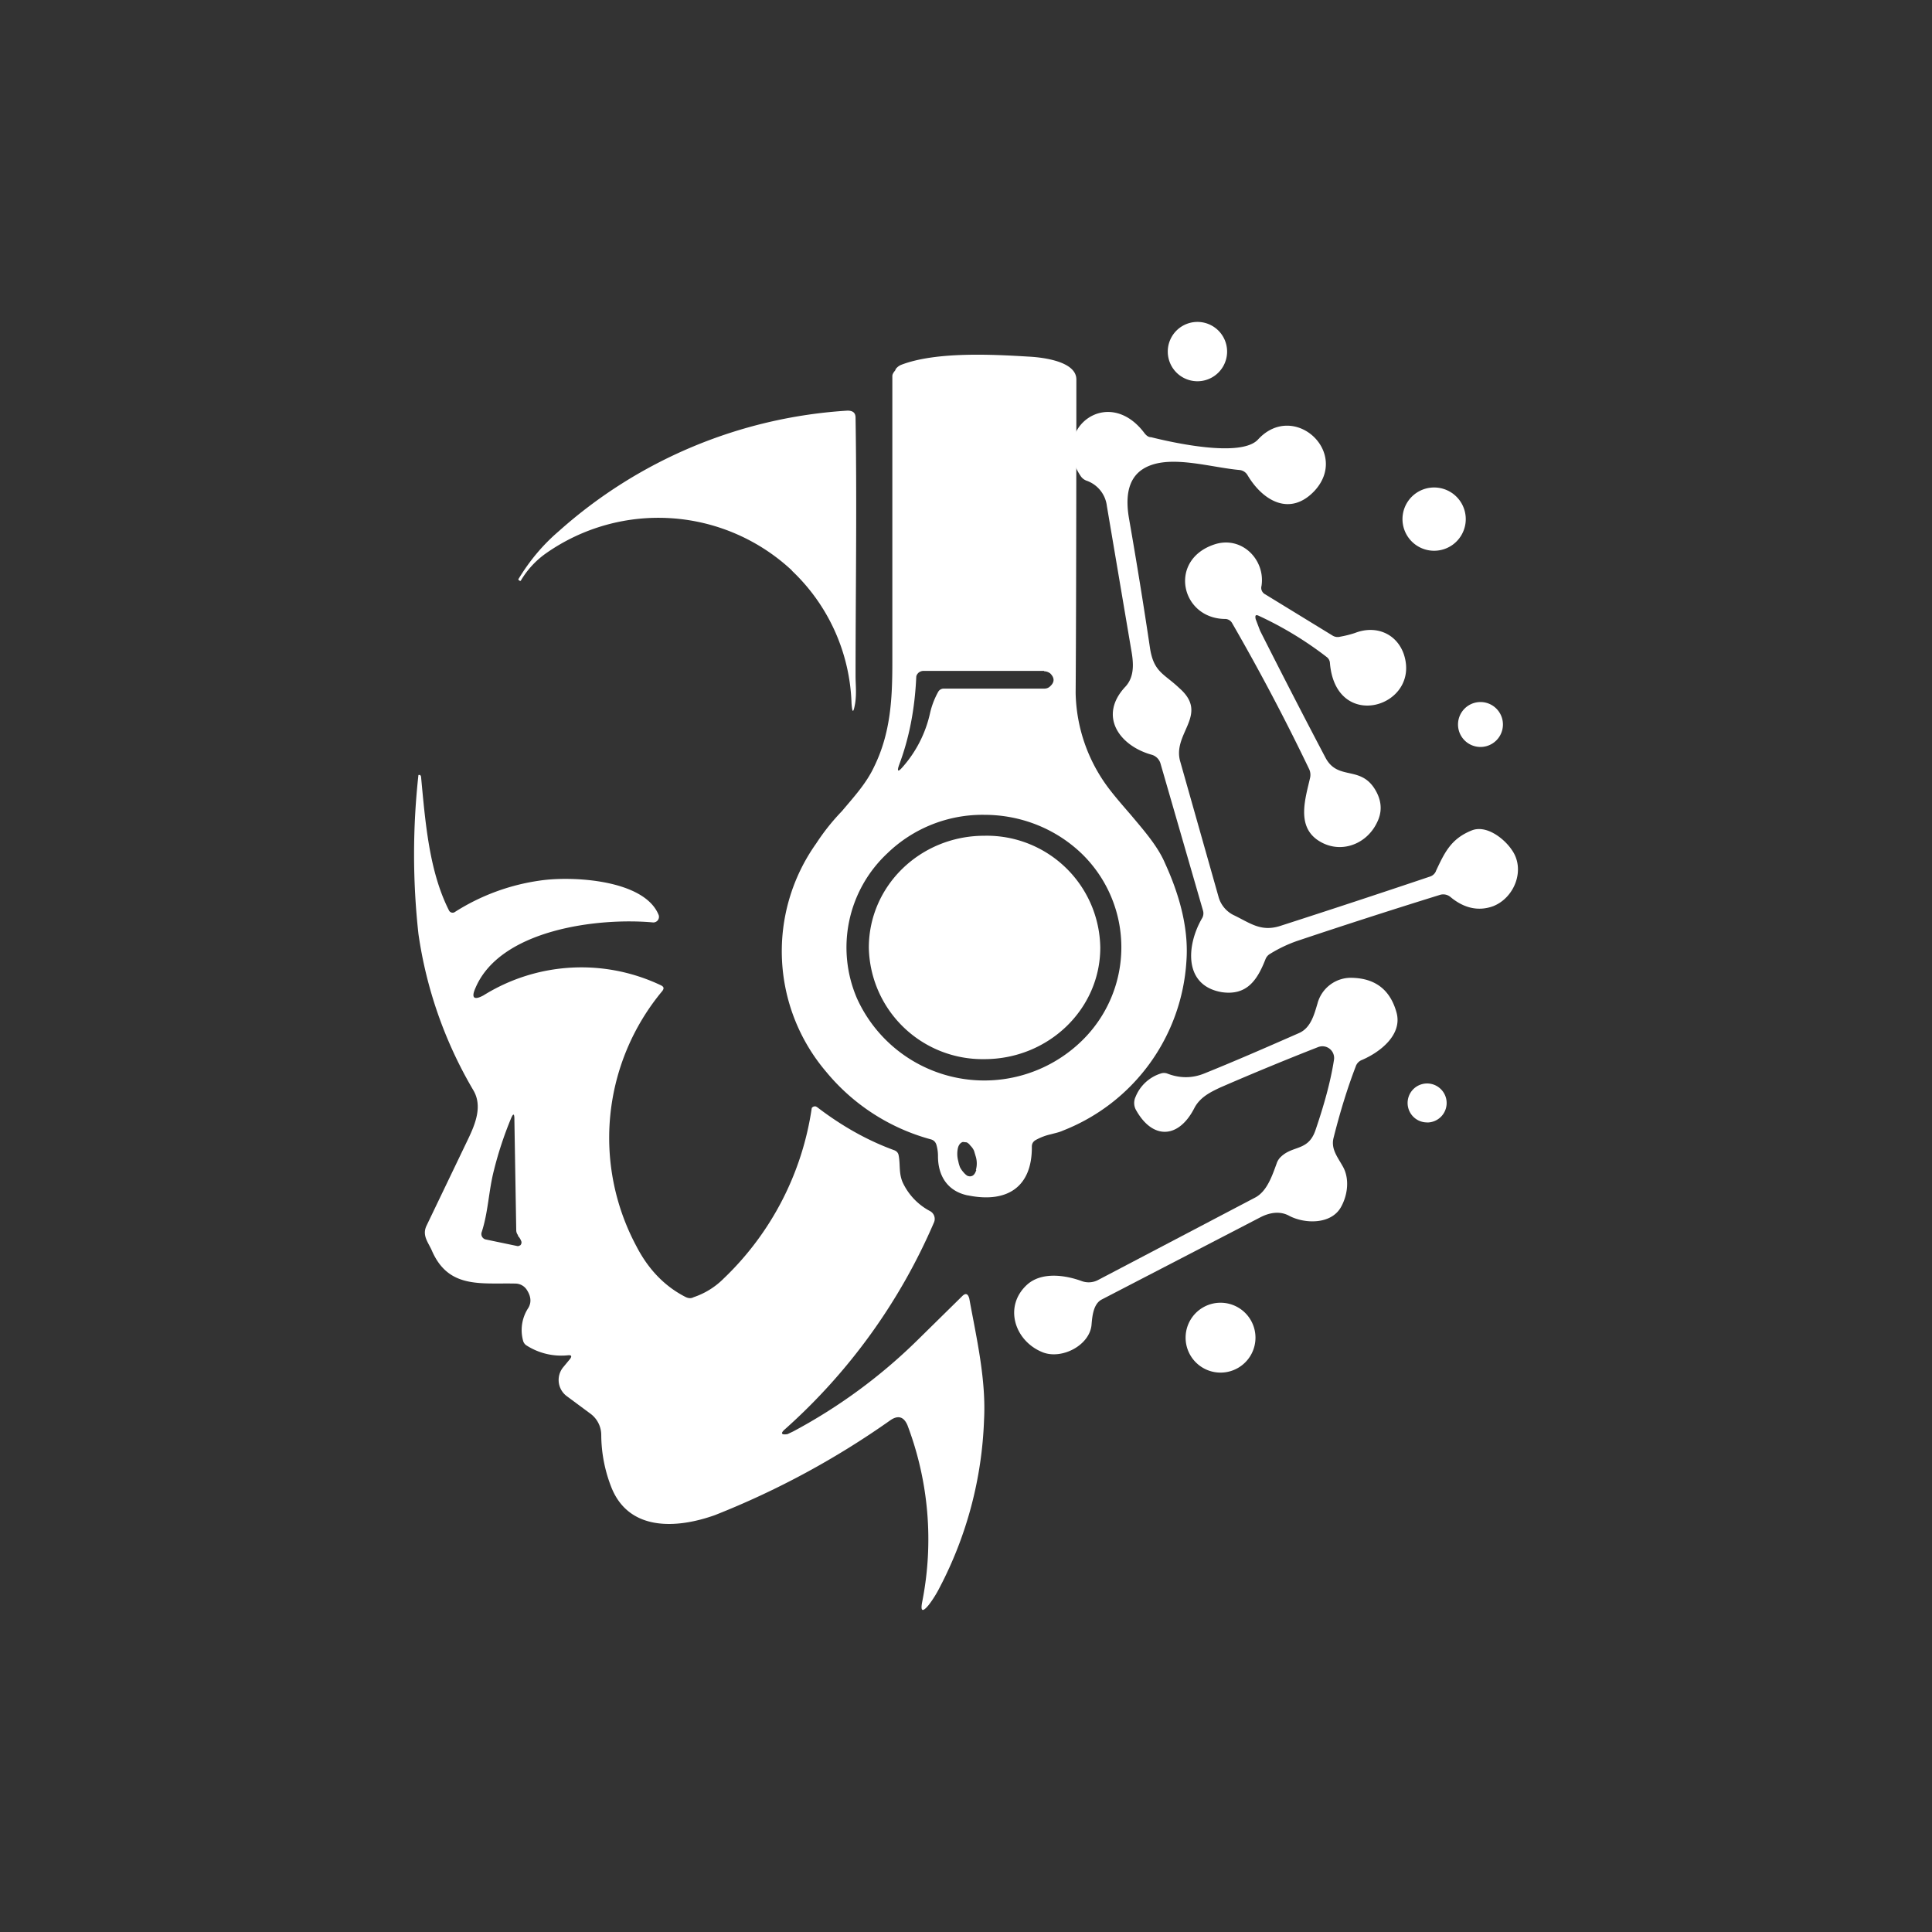 <svg xmlns="http://www.w3.org/2000/svg" width="24" height="24" fill="none" viewBox="0 0 24 24">
    <rect x="0" y="0" width="24" height="24" fill="#333333" stroke="none"/>
    <path fill="#fff" d="M14.875 4.736a.368.368 0 1 0 0-.737.368.368 0 0 0 0 .737m-5.038 2.35a2.43 2.43 0 0 0-3.058-.21 1.1 1.1 0 0 0-.307.333q-.007.015-.023 0c-.009 0-.013-.013-.004-.023.137-.224.297-.416.494-.585a5.93 5.93 0 0 1 3.589-1.5c.063 0 .1.024.1.088.018 1.124 0 2.194 0 3.209 0 .105.014.215-.005.338-.022.128-.036.124-.045 0a2.37 2.37 0 0 0-.74-1.646zm8 3.735c.106-.224.183-.398.44-.503.182-.078.406.096.502.238.174.242.037.594-.228.7-.183.068-.366.027-.535-.115a.14.14 0 0 0-.133-.023q-.89.276-1.773.572a1.7 1.7 0 0 0-.334.16.13.13 0 0 0-.055.064c-.1.256-.229.457-.544.411-.476-.082-.439-.58-.247-.914a.12.12 0 0 0 .014-.1l-.526-1.82a.16.16 0 0 0-.11-.115c-.402-.11-.672-.484-.324-.85.114-.128.096-.302.068-.457l-.302-1.783a.38.38 0 0 0-.256-.316.15.15 0 0 1-.068-.054c-.389-.572.334-1.153.795-.53.023.027.046.045.078.045.256.064 1.12.26 1.33.027.444-.48 1.143.16.7.64-.302.32-.64.128-.832-.196a.13.13 0 0 0-.105-.064c-.343-.032-.8-.174-1.107-.055-.237.091-.32.31-.26.658q.144.824.26 1.605c.046.306.174.32.366.503.375.329-.091.558.01.91l.475 1.678a.36.36 0 0 0 .183.228c.21.1.342.215.585.137q.9-.29 1.86-.613a.12.12 0 0 0 .074-.068m-.1-3.987a.393.393 0 1 0 .12-.776.393.393 0 0 0-.12.776"/>
    <path fill="#fff" d="m15.598 7.69.055.145q.416.824.813 1.578c.16.301.458.073.64.439q.09.185 0 .365c-.137.288-.484.403-.75.21-.246-.182-.141-.507-.082-.763a.17.17 0 0 0-.009-.105 27 27 0 0 0-.96-1.82.1.1 0 0 0-.091-.05c-.544-.009-.704-.727-.137-.923.342-.12.644.183.594.512a.09.09 0 0 0 .046.105l.836.512a.12.12 0 0 0 .096.014q.095-.017.183-.046c.256-.1.512.004.604.256.228.658-.841.992-.915.119a.1.1 0 0 0-.036-.073 4.4 4.4 0 0 0-.841-.512c-.046-.023-.055-.01-.046.036m2.793 1.59a.279.279 0 1 0 0-.558.279.279 0 0 0 0 .558m-8.608 8.536.068-.032a6.7 6.7 0 0 0 1.55-1.139l.549-.54q.066-.068.091.028c.091.498.21 1.006.183 1.509a4.85 4.85 0 0 1-.549 2.075 1.4 1.4 0 0 1-.137.22q-.117.143-.082-.037a4 4 0 0 0-.183-2.194q-.068-.159-.21-.064a10.4 10.4 0 0 1-2.181 1.18c-.47.168-1.079.21-1.294-.362a1.8 1.8 0 0 1-.119-.63.33.33 0 0 0-.132-.266l-.297-.22a.25.25 0 0 1-.046-.356l.087-.105q.04-.054-.028-.046a.8.8 0 0 1-.507-.119.1.1 0 0 1-.046-.055.5.5 0 0 1 .064-.416q.06-.104-.023-.228a.17.17 0 0 0-.137-.073c-.434-.01-.836.068-1.042-.416-.046-.101-.12-.183-.064-.302l.516-1.075c.092-.192.183-.415.064-.612a5.3 5.3 0 0 1-.68-1.939 9 9 0 0 1 0-1.974h.022l.01.018c.054.571.1 1.175.347 1.664a.05.05 0 0 0 .032.027.05.05 0 0 0 .045-.009 2.65 2.65 0 0 1 1.052-.388c.398-.06 1.303-.014 1.477.43a.07.07 0 0 1-.069.09c-.686-.063-1.902.088-2.208.815-.055.123-.018.155.1.091a2.3 2.3 0 0 1 2.209-.123c.032.018.036.036.013.068a2.85 2.85 0 0 0-.324 3.168q.225.438.617.636c.032.014.064.018.096 0a.95.95 0 0 0 .37-.229 3.66 3.66 0 0 0 1.097-2.121.05.05 0 0 1 .032-.02q.01-.001.02.001l.017.01q.465.356.96.535.042.019.05.06c.023.118 0 .219.05.337a.77.77 0 0 0 .339.357.11.11 0 0 1 .05.142 7.3 7.3 0 0 1-1.847 2.565c-.064.054-.05.077.028.064m-3.347-2.47a.1.1 0 0 1-.023-.059l-.023-1.371q.002-.13-.045-.014-.13.316-.21.64c-.065.252-.07.517-.151.764a.07.07 0 0 0 .045.091l.393.082a.04.04 0 0 0 .022 0l.02-.009a.05.05 0 0 0 .013-.046.2.2 0 0 0-.045-.073zm5.586-.496c.485.1.8-.1.796-.604q-.001-.054.046-.082a.7.7 0 0 1 .192-.073c.05-.014.1-.023.15-.046a2.42 2.42 0 0 0 1.532-2.103q.041-.546-.265-1.216c-.091-.215-.265-.411-.43-.608-.091-.105-.187-.215-.27-.324a2.03 2.03 0 0 1-.411-1.184c.009-1.212.009-3.895.009-3.895 0-.224-.411-.275-.594-.284-.444-.027-1.143-.064-1.577.1a.16.16 0 0 0-.074.056l-.004.013c-.018.023-.037.046-.037.073v3.553c0 .443-.018.877-.228 1.303-.096.205-.252.374-.398.548a2.7 2.7 0 0 0-.32.402 2.31 2.31 0 0 0 .123 2.835 2.55 2.55 0 0 0 1.303.841c.037.01.06.037.069.073a.5.5 0 0 1 .018.137c0 .233.11.43.366.485zm.947-6.51q.042 0 .078.027.088.089-.014.17a.1.1 0 0 1-.055.018h-1.253a.08.08 0 0 0-.068.036 1 1 0 0 0-.105.275 1.5 1.5 0 0 1-.339.663c-.055.064-.073.059-.045-.023.128-.339.196-.7.214-1.093 0-.023.014-.041.028-.055a.1.1 0 0 1 .06-.023h1.503zm.466 2.263a1.62 1.62 0 0 1 0 2.331 1.736 1.736 0 0 1-2.789-.53 1.6 1.6 0 0 1 .375-1.801 1.7 1.7 0 0 1 1.207-.48c.457 0 .887.174 1.207.48m-1.307 3.932q-.022.07-.064.077c-.014.005-.032 0-.046-.004a.2.2 0 0 1-.046-.041.3.3 0 0 1-.046-.065.4.4 0 0 1-.022-.077.34.34 0 0 1-.005-.16c.01-.046.037-.073.064-.078l.046.005q.026.013.045.04a.2.2 0 0 1 .046.065l.023.077a.3.3 0 0 1 0 .16zm1.54-2.762c0 .764-.644 1.385-1.44 1.385a1.413 1.413 0 0 1-1.435-1.385c0-.768.64-1.39 1.435-1.39a1.41 1.41 0 0 1 1.44 1.39"/>
    <path fill="#fff" d="M16.841 13.249q-.15.39-.274.882c-.037.137.046.238.11.352.09.151.068.357-.019.512-.123.22-.457.21-.649.105-.114-.059-.238-.036-.347.019l-1.976 1.024c-.105.055-.118.21-.127.32-.028.251-.366.425-.6.338-.356-.137-.498-.576-.196-.846.183-.16.476-.114.677-.04a.25.25 0 0 0 .2-.014l1.953-1.025c.146-.077.21-.27.265-.42a.2.2 0 0 1 .055-.087c.15-.142.334-.069.425-.32.11-.32.192-.617.233-.882a.146.146 0 0 0-.12-.168.15.15 0 0 0-.076.008q-.598.234-1.216.502c-.128.06-.256.124-.325.261-.197.38-.521.389-.727.01a.18.18 0 0 1 0-.156.5.5 0 0 1 .311-.288.12.12 0 0 1 .082 0q.233.09.458 0c.365-.147.754-.316 1.179-.503.146-.064.188-.229.229-.366a.43.43 0 0 1 .439-.32c.283.01.466.15.544.434.073.275-.206.49-.43.586a.13.13 0 0 0-.078.082m.887.695a.242.242 0 0 0 .171-.414.242.242 0 1 0-.342.343.24.24 0 0 0 .17.07m-2.565 3.108a.434.434 0 1 0 0-.868.434.434 0 0 0 0 .868"/>
</svg>
